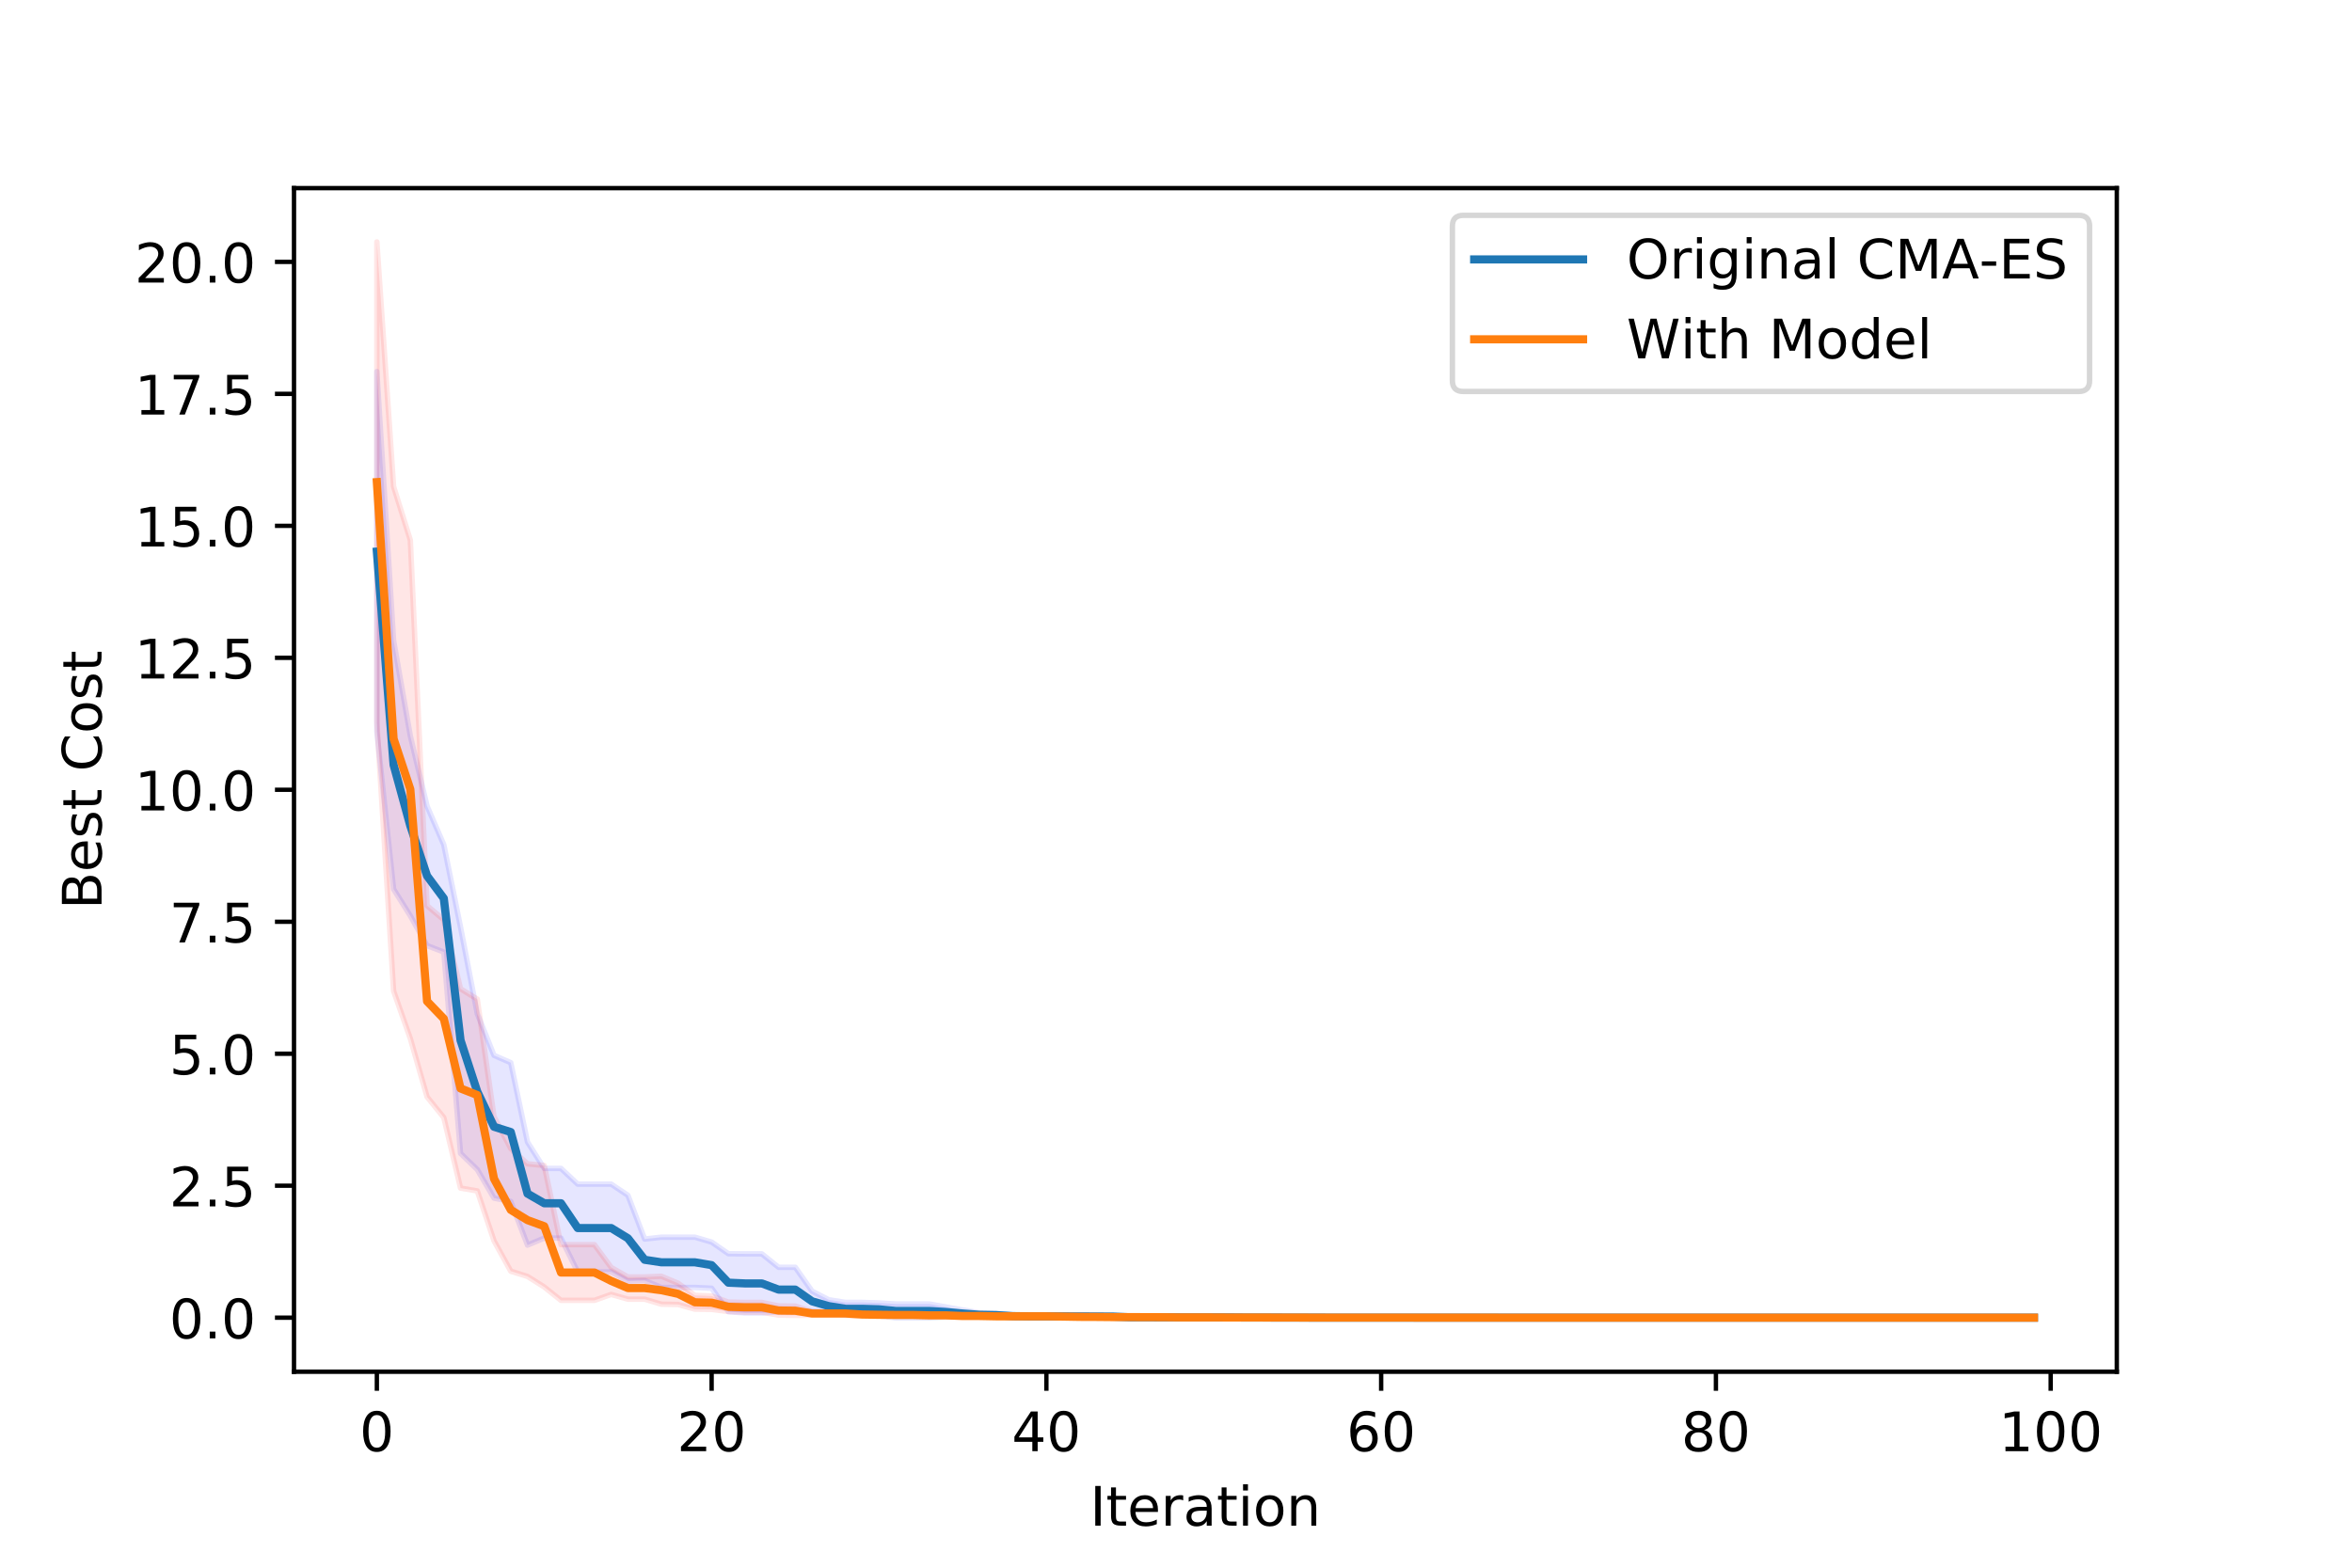 <?xml version="1.0" encoding="utf-8" standalone="no"?>
<!DOCTYPE svg PUBLIC "-//W3C//DTD SVG 1.1//EN"
  "http://www.w3.org/Graphics/SVG/1.1/DTD/svg11.dtd">
<!-- Created with matplotlib (https://matplotlib.org/) -->
<svg height="288pt" version="1.1" viewBox="0 0 432 288" width="432pt" xmlns="http://www.w3.org/2000/svg" xmlns:xlink="http://www.w3.org/1999/xlink">
 <defs>
  <style type="text/css">
*{stroke-linecap:butt;stroke-linejoin:round;}
  </style>
 </defs>
 <g id="figure_1">
  <g id="patch_1">
   <path d="M 0 288 
L 432 288 
L 432 0 
L 0 0 
z
" style="fill:#ffffff;"/>
  </g>
  <g id="axes_1">
   <g id="patch_2">
    <path d="M 54 252 
L 388.8 252 
L 388.8 34.56 
L 54 34.56 
z
" style="fill:#ffffff;"/>
   </g>
   <g id="PolyCollection_1">
    <defs>
     <path d="M 69.218 -219.744 
L 69.218 -153.594 
L 72.293 -124.655 
L 75.367 -119.749 
L 78.441 -114.288 
L 81.516 -113.092 
L 84.59 -76.115 
L 87.664 -73.138 
L 90.739 -67.89 
L 93.813 -67.289 
L 96.888 -59.258 
L 99.962 -60.551 
L 103.036 -60.551 
L 106.111 -54.332 
L 109.185 -54.332 
L 112.26 -54.332 
L 115.334 -52.633 
L 118.408 -52.755 
L 121.483 -51.483 
L 124.557 -51.483 
L 127.631 -51.483 
L 130.706 -51.345 
L 133.78 -47.036 
L 136.855 -46.796 
L 139.929 -46.796 
L 143.003 -46.989 
L 146.078 -46.989 
L 149.152 -47.073 
L 152.226 -46.882 
L 155.301 -46.384 
L 158.375 -46.384 
L 161.45 -46.289 
L 164.524 -45.884 
L 167.598 -45.884 
L 170.673 -45.884 
L 173.747 -46.053 
L 176.821 -46.062 
L 179.896 -46.086 
L 182.97 -46.121 
L 186.045 -46.007 
L 189.119 -45.952 
L 192.193 -45.942 
L 195.268 -45.942 
L 198.342 -45.934 
L 201.417 -45.913 
L 204.491 -45.928 
L 207.565 -45.973 
L 210.64 -45.971 
L 213.714 -45.964 
L 216.788 -45.958 
L 219.863 -45.957 
L 222.937 -45.952 
L 226.012 -45.946 
L 229.086 -45.94 
L 232.16 -45.938 
L 235.235 -45.935 
L 238.309 -45.931 
L 241.383 -45.933 
L 244.458 -45.931 
L 247.532 -45.931 
L 250.607 -45.931 
L 253.681 -45.931 
L 256.755 -45.931 
L 259.83 -45.931 
L 262.904 -45.931 
L 265.979 -45.93 
L 269.053 -45.93 
L 272.127 -45.929 
L 275.202 -45.929 
L 278.276 -45.93 
L 281.35 -45.929 
L 284.425 -45.929 
L 287.499 -45.929 
L 290.574 -45.929 
L 293.648 -45.929 
L 296.722 -45.93 
L 299.797 -45.93 
L 302.871 -45.93 
L 305.945 -45.93 
L 309.02 -45.93 
L 312.094 -45.929 
L 315.169 -45.929 
L 318.243 -45.929 
L 321.317 -45.929 
L 324.392 -45.929 
L 327.466 -45.929 
L 330.54 -45.929 
L 333.615 -45.929 
L 336.689 -45.929 
L 339.764 -45.929 
L 342.838 -45.929 
L 345.912 -45.929 
L 348.987 -45.929 
L 352.061 -45.929 
L 355.136 -45.929 
L 358.21 -45.929 
L 361.284 -45.929 
L 364.359 -45.929 
L 367.433 -45.929 
L 370.507 -45.929 
L 373.582 -45.929 
L 373.582 -45.929 
L 373.582 -45.929 
L 370.507 -45.929 
L 367.433 -45.929 
L 364.359 -45.929 
L 361.284 -45.929 
L 358.21 -45.929 
L 355.136 -45.929 
L 352.061 -45.929 
L 348.987 -45.929 
L 345.912 -45.929 
L 342.838 -45.929 
L 339.764 -45.929 
L 336.689 -45.929 
L 333.615 -45.929 
L 330.54 -45.93 
L 327.466 -45.93 
L 324.392 -45.93 
L 321.317 -45.93 
L 318.243 -45.93 
L 315.169 -45.93 
L 312.094 -45.93 
L 309.02 -45.93 
L 305.945 -45.93 
L 302.871 -45.93 
L 299.797 -45.93 
L 296.722 -45.93 
L 293.648 -45.931 
L 290.574 -45.931 
L 287.499 -45.931 
L 284.425 -45.931 
L 281.35 -45.931 
L 278.276 -45.931 
L 275.202 -45.933 
L 272.127 -45.933 
L 269.053 -45.934 
L 265.979 -45.936 
L 262.904 -45.937 
L 259.83 -45.937 
L 256.755 -45.937 
L 253.681 -45.937 
L 250.607 -45.937 
L 247.532 -45.937 
L 244.458 -45.937 
L 241.383 -45.939 
L 238.309 -45.946 
L 235.235 -45.96 
L 232.16 -45.962 
L 229.086 -45.963 
L 226.012 -46.001 
L 222.937 -46.001 
L 219.863 -46.003 
L 216.788 -46.004 
L 213.714 -46.012 
L 210.64 -46.028 
L 207.565 -46.038 
L 204.491 -46.338 
L 201.417 -46.383 
L 198.342 -46.388 
L 195.268 -46.393 
L 192.193 -46.393 
L 189.119 -46.395 
L 186.045 -46.428 
L 182.97 -46.697 
L 179.896 -46.845 
L 176.821 -47.335 
L 173.747 -47.898 
L 170.673 -48.447 
L 167.598 -48.447 
L 164.524 -48.447 
L 161.45 -48.639 
L 158.375 -48.733 
L 155.301 -48.733 
L 152.226 -49.222 
L 149.152 -50.799 
L 146.078 -55.184 
L 143.003 -55.184 
L 139.929 -57.651 
L 136.855 -57.651 
L 133.78 -57.68 
L 130.706 -59.816 
L 127.631 -60.718 
L 124.557 -60.718 
L 121.483 -60.718 
L 118.408 -60.374 
L 115.334 -68.399 
L 112.26 -70.461 
L 109.185 -70.461 
L 106.111 -70.461 
L 103.036 -73.347 
L 99.962 -73.347 
L 96.888 -78.183 
L 93.813 -92.776 
L 90.739 -94.116 
L 87.664 -101.766 
L 84.59 -117.665 
L 81.516 -132.816 
L 78.441 -139.906 
L 75.367 -152.802 
L 72.293 -170.331 
L 69.218 -219.744 
z
" id="m27aea5a2c2" style="stroke:#0000ff;stroke-opacity:0.1;"/>
    </defs>
    <g clip-path="url(#p5f949821cd)">
     <use style="fill:#0000ff;fill-opacity:0.1;stroke:#0000ff;stroke-opacity:0.1;" x="0" xlink:href="#m27aea5a2c2" y="288"/>
    </g>
   </g>
   <g id="PolyCollection_2">
    <defs>
     <path d="M 69.218 -243.556 
L 69.218 -155.304 
L 72.293 -105.936 
L 75.367 -97.203 
L 78.441 -86.493 
L 81.516 -82.688 
L 84.59 -69.735 
L 87.664 -69.217 
L 90.739 -60.045 
L 93.813 -54.47 
L 96.888 -53.509 
L 99.962 -51.567 
L 103.036 -49.112 
L 106.111 -49.112 
L 109.185 -49.112 
L 112.26 -50.201 
L 115.334 -49.327 
L 118.408 -49.327 
L 121.483 -48.403 
L 124.557 -48.353 
L 127.631 -47.496 
L 130.706 -47.457 
L 133.78 -47.062 
L 136.855 -46.943 
L 139.929 -46.943 
L 143.003 -46.404 
L 146.078 -46.348 
L 149.152 -46.361 
L 152.226 -46.361 
L 155.301 -46.361 
L 158.375 -46.257 
L 161.45 -46.254 
L 164.524 -46.242 
L 167.598 -46.242 
L 170.673 -46.136 
L 173.747 -46.136 
L 176.821 -46.043 
L 179.896 -46.043 
L 182.97 -46.027 
L 186.045 -46.027 
L 189.119 -46.027 
L 192.193 -46.027 
L 195.268 -46.064 
L 198.342 -46.054 
L 201.417 -46.036 
L 204.491 -46.013 
L 207.565 -46.013 
L 210.64 -46 
L 213.714 -45.989 
L 216.788 -45.95 
L 219.863 -45.948 
L 222.937 -45.947 
L 226.012 -45.952 
L 229.086 -45.952 
L 232.16 -45.948 
L 235.235 -45.94 
L 238.309 -45.942 
L 241.383 -45.936 
L 244.458 -45.936 
L 247.532 -45.932 
L 250.607 -45.932 
L 253.681 -45.932 
L 256.755 -45.932 
L 259.83 -45.931 
L 262.904 -45.93 
L 265.979 -45.93 
L 269.053 -45.93 
L 272.127 -45.929 
L 275.202 -45.928 
L 278.276 -45.928 
L 281.35 -45.928 
L 284.425 -45.929 
L 287.499 -45.929 
L 290.574 -45.929 
L 293.648 -45.929 
L 296.722 -45.929 
L 299.797 -45.929 
L 302.871 -45.929 
L 305.945 -45.93 
L 309.02 -45.93 
L 312.094 -45.93 
L 315.169 -45.93 
L 318.243 -45.93 
L 321.317 -45.93 
L 324.392 -45.929 
L 327.466 -45.929 
L 330.54 -45.93 
L 333.615 -45.93 
L 336.689 -45.93 
L 339.764 -45.93 
L 342.838 -45.929 
L 345.912 -45.929 
L 348.987 -45.929 
L 352.061 -45.929 
L 355.136 -45.929 
L 358.21 -45.929 
L 361.284 -45.929 
L 364.359 -45.929 
L 367.433 -45.929 
L 370.507 -45.929 
L 373.582 -45.929 
L 373.582 -45.929 
L 373.582 -45.929 
L 370.507 -45.93 
L 367.433 -45.93 
L 364.359 -45.93 
L 361.284 -45.93 
L 358.21 -45.93 
L 355.136 -45.93 
L 352.061 -45.93 
L 348.987 -45.93 
L 345.912 -45.93 
L 342.838 -45.93 
L 339.764 -45.93 
L 336.689 -45.931 
L 333.615 -45.931 
L 330.54 -45.931 
L 327.466 -45.931 
L 324.392 -45.931 
L 321.317 -45.931 
L 318.243 -45.931 
L 315.169 -45.931 
L 312.094 -45.931 
L 309.02 -45.932 
L 305.945 -45.932 
L 302.871 -45.934 
L 299.797 -45.937 
L 296.722 -45.937 
L 293.648 -45.937 
L 290.574 -45.937 
L 287.499 -45.937 
L 284.425 -45.937 
L 281.35 -45.942 
L 278.276 -45.942 
L 275.202 -45.942 
L 272.127 -45.943 
L 269.053 -45.943 
L 265.979 -45.943 
L 262.904 -45.943 
L 259.83 -45.943 
L 256.755 -45.948 
L 253.681 -45.952 
L 250.607 -45.952 
L 247.532 -45.952 
L 244.458 -45.955 
L 241.383 -45.955 
L 238.309 -45.957 
L 235.235 -45.97 
L 232.16 -45.972 
L 229.086 -45.976 
L 226.012 -45.976 
L 222.937 -46.016 
L 219.863 -46.017 
L 216.788 -46.017 
L 213.714 -46.039 
L 210.64 -46.045 
L 207.565 -46.054 
L 204.491 -46.058 
L 201.417 -46.091 
L 198.342 -46.099 
L 195.268 -46.193 
L 192.193 -46.329 
L 189.119 -46.329 
L 186.045 -46.329 
L 182.97 -46.329 
L 179.896 -46.433 
L 176.821 -46.433 
L 173.747 -46.576 
L 170.673 -46.576 
L 167.598 -46.611 
L 164.524 -46.611 
L 161.45 -46.663 
L 158.375 -46.763 
L 155.301 -47.038 
L 152.226 -47.038 
L 149.152 -47.038 
L 146.078 -48.061 
L 143.003 -48.086 
L 139.929 -48.734 
L 136.855 -48.734 
L 133.78 -48.792 
L 130.706 -49.912 
L 127.631 -50.021 
L 124.557 -52.253 
L 121.483 -53.54 
L 118.408 -53.408 
L 115.334 -53.408 
L 112.26 -55.158 
L 109.185 -59.34 
L 106.111 -59.34 
L 103.036 -59.34 
L 99.962 -73.888 
L 96.888 -74.192 
L 93.813 -76.999 
L 90.739 -82.858 
L 87.664 -104.446 
L 84.59 -106.346 
L 81.516 -119.019 
L 78.441 -121.619 
L 75.367 -188.779 
L 72.293 -198.614 
L 69.218 -243.556 
z
" id="me5645c48d3" style="stroke:#ff0000;stroke-opacity:0.1;"/>
    </defs>
    <g clip-path="url(#p5f949821cd)">
     <use style="fill:#ff0000;fill-opacity:0.1;stroke:#ff0000;stroke-opacity:0.1;" x="0" xlink:href="#me5645c48d3" y="288"/>
    </g>
   </g>
   <g id="matplotlib.axis_1">
    <g id="xtick_1">
     <g id="line2d_1">
      <defs>
       <path d="M 0 0 
L 0 3.5 
" id="m552e3aae5c" style="stroke:#000000;stroke-width:0.8;"/>
      </defs>
      <g>
       <use style="stroke:#000000;stroke-width:0.8;" x="69.218" xlink:href="#m552e3aae5c" y="252"/>
      </g>
     </g>
     <g id="text_1">
      <!-- 0 -->
      <defs>
       <path d="M 31.781 66.406 
Q 24.172 66.406 20.328 58.906 
Q 16.5 51.422 16.5 36.375 
Q 16.5 21.391 20.328 13.891 
Q 24.172 6.391 31.781 6.391 
Q 39.453 6.391 43.281 13.891 
Q 47.125 21.391 47.125 36.375 
Q 47.125 51.422 43.281 58.906 
Q 39.453 66.406 31.781 66.406 
z
M 31.781 74.219 
Q 44.047 74.219 50.516 64.516 
Q 56.984 54.828 56.984 36.375 
Q 56.984 17.969 50.516 8.266 
Q 44.047 -1.422 31.781 -1.422 
Q 19.531 -1.422 13.062 8.266 
Q 6.594 17.969 6.594 36.375 
Q 6.594 54.828 13.062 64.516 
Q 19.531 74.219 31.781 74.219 
z
" id="DejaVuSans-48"/>
      </defs>
      <g transform="translate(66.037 266.598)scale(0.1 -0.1)">
       <use xlink:href="#DejaVuSans-48"/>
      </g>
     </g>
    </g>
    <g id="xtick_2">
     <g id="line2d_2">
      <g>
       <use style="stroke:#000000;stroke-width:0.8;" x="130.706" xlink:href="#m552e3aae5c" y="252"/>
      </g>
     </g>
     <g id="text_2">
      <!-- 20 -->
      <defs>
       <path d="M 19.188 8.297 
L 53.609 8.297 
L 53.609 0 
L 7.328 0 
L 7.328 8.297 
Q 12.938 14.109 22.625 23.891 
Q 32.328 33.688 34.812 36.531 
Q 39.547 41.844 41.422 45.531 
Q 43.312 49.219 43.312 52.781 
Q 43.312 58.594 39.234 62.25 
Q 35.156 65.922 28.609 65.922 
Q 23.969 65.922 18.812 64.312 
Q 13.672 62.703 7.812 59.422 
L 7.812 69.391 
Q 13.766 71.781 18.938 73 
Q 24.125 74.219 28.422 74.219 
Q 39.75 74.219 46.484 68.547 
Q 53.219 62.891 53.219 53.422 
Q 53.219 48.922 51.531 44.891 
Q 49.859 40.875 45.406 35.406 
Q 44.188 33.984 37.641 27.219 
Q 31.109 20.453 19.188 8.297 
z
" id="DejaVuSans-50"/>
      </defs>
      <g transform="translate(124.343 266.598)scale(0.1 -0.1)">
       <use xlink:href="#DejaVuSans-50"/>
       <use x="63.623" xlink:href="#DejaVuSans-48"/>
      </g>
     </g>
    </g>
    <g id="xtick_3">
     <g id="line2d_3">
      <g>
       <use style="stroke:#000000;stroke-width:0.8;" x="192.193" xlink:href="#m552e3aae5c" y="252"/>
      </g>
     </g>
     <g id="text_3">
      <!-- 40 -->
      <defs>
       <path d="M 37.797 64.312 
L 12.891 25.391 
L 37.797 25.391 
z
M 35.203 72.906 
L 47.609 72.906 
L 47.609 25.391 
L 58.016 25.391 
L 58.016 17.188 
L 47.609 17.188 
L 47.609 0 
L 37.797 0 
L 37.797 17.188 
L 4.891 17.188 
L 4.891 26.703 
z
" id="DejaVuSans-52"/>
      </defs>
      <g transform="translate(185.831 266.598)scale(0.1 -0.1)">
       <use xlink:href="#DejaVuSans-52"/>
       <use x="63.623" xlink:href="#DejaVuSans-48"/>
      </g>
     </g>
    </g>
    <g id="xtick_4">
     <g id="line2d_4">
      <g>
       <use style="stroke:#000000;stroke-width:0.8;" x="253.681" xlink:href="#m552e3aae5c" y="252"/>
      </g>
     </g>
     <g id="text_4">
      <!-- 60 -->
      <defs>
       <path d="M 33.016 40.375 
Q 26.375 40.375 22.484 35.828 
Q 18.609 31.297 18.609 23.391 
Q 18.609 15.531 22.484 10.953 
Q 26.375 6.391 33.016 6.391 
Q 39.656 6.391 43.531 10.953 
Q 47.406 15.531 47.406 23.391 
Q 47.406 31.297 43.531 35.828 
Q 39.656 40.375 33.016 40.375 
z
M 52.594 71.297 
L 52.594 62.312 
Q 48.875 64.062 45.094 64.984 
Q 41.312 65.922 37.594 65.922 
Q 27.828 65.922 22.672 59.328 
Q 17.531 52.734 16.797 39.406 
Q 19.672 43.656 24.016 45.922 
Q 28.375 48.188 33.594 48.188 
Q 44.578 48.188 50.953 41.516 
Q 57.328 34.859 57.328 23.391 
Q 57.328 12.156 50.688 5.359 
Q 44.047 -1.422 33.016 -1.422 
Q 20.359 -1.422 13.672 8.266 
Q 6.984 17.969 6.984 36.375 
Q 6.984 53.656 15.188 63.938 
Q 23.391 74.219 37.203 74.219 
Q 40.922 74.219 44.703 73.484 
Q 48.484 72.75 52.594 71.297 
z
" id="DejaVuSans-54"/>
      </defs>
      <g transform="translate(247.318 266.598)scale(0.1 -0.1)">
       <use xlink:href="#DejaVuSans-54"/>
       <use x="63.623" xlink:href="#DejaVuSans-48"/>
      </g>
     </g>
    </g>
    <g id="xtick_5">
     <g id="line2d_5">
      <g>
       <use style="stroke:#000000;stroke-width:0.8;" x="315.169" xlink:href="#m552e3aae5c" y="252"/>
      </g>
     </g>
     <g id="text_5">
      <!-- 80 -->
      <defs>
       <path d="M 31.781 34.625 
Q 24.75 34.625 20.719 30.859 
Q 16.703 27.094 16.703 20.516 
Q 16.703 13.922 20.719 10.156 
Q 24.75 6.391 31.781 6.391 
Q 38.812 6.391 42.859 10.172 
Q 46.922 13.969 46.922 20.516 
Q 46.922 27.094 42.891 30.859 
Q 38.875 34.625 31.781 34.625 
z
M 21.922 38.812 
Q 15.578 40.375 12.031 44.719 
Q 8.5 49.078 8.5 55.328 
Q 8.5 64.062 14.719 69.141 
Q 20.953 74.219 31.781 74.219 
Q 42.672 74.219 48.875 69.141 
Q 55.078 64.062 55.078 55.328 
Q 55.078 49.078 51.531 44.719 
Q 48 40.375 41.703 38.812 
Q 48.828 37.156 52.797 32.312 
Q 56.781 27.484 56.781 20.516 
Q 56.781 9.906 50.312 4.234 
Q 43.844 -1.422 31.781 -1.422 
Q 19.734 -1.422 13.25 4.234 
Q 6.781 9.906 6.781 20.516 
Q 6.781 27.484 10.781 32.312 
Q 14.797 37.156 21.922 38.812 
z
M 18.312 54.391 
Q 18.312 48.734 21.844 45.562 
Q 25.391 42.391 31.781 42.391 
Q 38.141 42.391 41.719 45.562 
Q 45.312 48.734 45.312 54.391 
Q 45.312 60.062 41.719 63.234 
Q 38.141 66.406 31.781 66.406 
Q 25.391 66.406 21.844 63.234 
Q 18.312 60.062 18.312 54.391 
z
" id="DejaVuSans-56"/>
      </defs>
      <g transform="translate(308.806 266.598)scale(0.1 -0.1)">
       <use xlink:href="#DejaVuSans-56"/>
       <use x="63.623" xlink:href="#DejaVuSans-48"/>
      </g>
     </g>
    </g>
    <g id="xtick_6">
     <g id="line2d_6">
      <g>
       <use style="stroke:#000000;stroke-width:0.8;" x="376.656" xlink:href="#m552e3aae5c" y="252"/>
      </g>
     </g>
     <g id="text_6">
      <!-- 100 -->
      <defs>
       <path d="M 12.406 8.297 
L 28.516 8.297 
L 28.516 63.922 
L 10.984 60.406 
L 10.984 69.391 
L 28.422 72.906 
L 38.281 72.906 
L 38.281 8.297 
L 54.391 8.297 
L 54.391 0 
L 12.406 0 
z
" id="DejaVuSans-49"/>
      </defs>
      <g transform="translate(367.112 266.598)scale(0.1 -0.1)">
       <use xlink:href="#DejaVuSans-49"/>
       <use x="63.623" xlink:href="#DejaVuSans-48"/>
       <use x="127.246" xlink:href="#DejaVuSans-48"/>
      </g>
     </g>
    </g>
    <g id="text_7">
     <!-- Iteration -->
     <defs>
      <path d="M 9.812 72.906 
L 19.672 72.906 
L 19.672 0 
L 9.812 0 
z
" id="DejaVuSans-73"/>
      <path d="M 18.312 70.219 
L 18.312 54.688 
L 36.812 54.688 
L 36.812 47.703 
L 18.312 47.703 
L 18.312 18.016 
Q 18.312 11.328 20.141 9.422 
Q 21.969 7.516 27.594 7.516 
L 36.812 7.516 
L 36.812 0 
L 27.594 0 
Q 17.188 0 13.234 3.875 
Q 9.281 7.766 9.281 18.016 
L 9.281 47.703 
L 2.688 47.703 
L 2.688 54.688 
L 9.281 54.688 
L 9.281 70.219 
z
" id="DejaVuSans-116"/>
      <path d="M 56.203 29.594 
L 56.203 25.203 
L 14.891 25.203 
Q 15.484 15.922 20.484 11.062 
Q 25.484 6.203 34.422 6.203 
Q 39.594 6.203 44.453 7.469 
Q 49.312 8.734 54.109 11.281 
L 54.109 2.781 
Q 49.266 0.734 44.188 -0.344 
Q 39.109 -1.422 33.891 -1.422 
Q 20.797 -1.422 13.156 6.188 
Q 5.516 13.812 5.516 26.812 
Q 5.516 40.234 12.766 48.109 
Q 20.016 56 32.328 56 
Q 43.359 56 49.781 48.891 
Q 56.203 41.797 56.203 29.594 
z
M 47.219 32.234 
Q 47.125 39.594 43.094 43.984 
Q 39.062 48.391 32.422 48.391 
Q 24.906 48.391 20.391 44.141 
Q 15.875 39.891 15.188 32.172 
z
" id="DejaVuSans-101"/>
      <path d="M 41.109 46.297 
Q 39.594 47.172 37.812 47.578 
Q 36.031 48 33.891 48 
Q 26.266 48 22.188 43.047 
Q 18.109 38.094 18.109 28.812 
L 18.109 0 
L 9.078 0 
L 9.078 54.688 
L 18.109 54.688 
L 18.109 46.188 
Q 20.953 51.172 25.484 53.578 
Q 30.031 56 36.531 56 
Q 37.453 56 38.578 55.875 
Q 39.703 55.766 41.062 55.516 
z
" id="DejaVuSans-114"/>
      <path d="M 34.281 27.484 
Q 23.391 27.484 19.188 25 
Q 14.984 22.516 14.984 16.5 
Q 14.984 11.719 18.141 8.906 
Q 21.297 6.109 26.703 6.109 
Q 34.188 6.109 38.703 11.406 
Q 43.219 16.703 43.219 25.484 
L 43.219 27.484 
z
M 52.203 31.203 
L 52.203 0 
L 43.219 0 
L 43.219 8.297 
Q 40.141 3.328 35.547 0.953 
Q 30.953 -1.422 24.312 -1.422 
Q 15.922 -1.422 10.953 3.297 
Q 6 8.016 6 15.922 
Q 6 25.141 12.172 29.828 
Q 18.359 34.516 30.609 34.516 
L 43.219 34.516 
L 43.219 35.406 
Q 43.219 41.609 39.141 45 
Q 35.062 48.391 27.688 48.391 
Q 23 48.391 18.547 47.266 
Q 14.109 46.141 10.016 43.891 
L 10.016 52.203 
Q 14.938 54.109 19.578 55.047 
Q 24.219 56 28.609 56 
Q 40.484 56 46.344 49.844 
Q 52.203 43.703 52.203 31.203 
z
" id="DejaVuSans-97"/>
      <path d="M 9.422 54.688 
L 18.406 54.688 
L 18.406 0 
L 9.422 0 
z
M 9.422 75.984 
L 18.406 75.984 
L 18.406 64.594 
L 9.422 64.594 
z
" id="DejaVuSans-105"/>
      <path d="M 30.609 48.391 
Q 23.391 48.391 19.188 42.75 
Q 14.984 37.109 14.984 27.297 
Q 14.984 17.484 19.156 11.844 
Q 23.344 6.203 30.609 6.203 
Q 37.797 6.203 41.984 11.859 
Q 46.188 17.531 46.188 27.297 
Q 46.188 37.016 41.984 42.703 
Q 37.797 48.391 30.609 48.391 
z
M 30.609 56 
Q 42.328 56 49.016 48.375 
Q 55.719 40.766 55.719 27.297 
Q 55.719 13.875 49.016 6.219 
Q 42.328 -1.422 30.609 -1.422 
Q 18.844 -1.422 12.172 6.219 
Q 5.516 13.875 5.516 27.297 
Q 5.516 40.766 12.172 48.375 
Q 18.844 56 30.609 56 
z
" id="DejaVuSans-111"/>
      <path d="M 54.891 33.016 
L 54.891 0 
L 45.906 0 
L 45.906 32.719 
Q 45.906 40.484 42.875 44.328 
Q 39.844 48.188 33.797 48.188 
Q 26.516 48.188 22.312 43.547 
Q 18.109 38.922 18.109 30.906 
L 18.109 0 
L 9.078 0 
L 9.078 54.688 
L 18.109 54.688 
L 18.109 46.188 
Q 21.344 51.125 25.703 53.562 
Q 30.078 56 35.797 56 
Q 45.219 56 50.047 50.172 
Q 54.891 44.344 54.891 33.016 
z
" id="DejaVuSans-110"/>
     </defs>
     <g transform="translate(200.191 280.277)scale(0.1 -0.1)">
      <use xlink:href="#DejaVuSans-73"/>
      <use x="29.492" xlink:href="#DejaVuSans-116"/>
      <use x="68.701" xlink:href="#DejaVuSans-101"/>
      <use x="130.225" xlink:href="#DejaVuSans-114"/>
      <use x="171.338" xlink:href="#DejaVuSans-97"/>
      <use x="232.617" xlink:href="#DejaVuSans-116"/>
      <use x="271.826" xlink:href="#DejaVuSans-105"/>
      <use x="299.609" xlink:href="#DejaVuSans-111"/>
      <use x="360.791" xlink:href="#DejaVuSans-110"/>
     </g>
    </g>
   </g>
   <g id="matplotlib.axis_2">
    <g id="ytick_1">
     <g id="line2d_7">
      <defs>
       <path d="M 0 0 
L -3.5 0 
" id="mb83ec930b8" style="stroke:#000000;stroke-width:0.8;"/>
      </defs>
      <g>
       <use style="stroke:#000000;stroke-width:0.8;" x="54" xlink:href="#mb83ec930b8" y="242.071"/>
      </g>
     </g>
     <g id="text_8">
      <!-- 0.0 -->
      <defs>
       <path d="M 10.688 12.406 
L 21 12.406 
L 21 0 
L 10.688 0 
z
" id="DejaVuSans-46"/>
      </defs>
      <g transform="translate(31.097 245.87)scale(0.1 -0.1)">
       <use xlink:href="#DejaVuSans-48"/>
       <use x="63.623" xlink:href="#DejaVuSans-46"/>
       <use x="95.41" xlink:href="#DejaVuSans-48"/>
      </g>
     </g>
    </g>
    <g id="ytick_2">
     <g id="line2d_8">
      <g>
       <use style="stroke:#000000;stroke-width:0.8;" x="54" xlink:href="#mb83ec930b8" y="217.826"/>
      </g>
     </g>
     <g id="text_9">
      <!-- 2.5 -->
      <defs>
       <path d="M 10.797 72.906 
L 49.516 72.906 
L 49.516 64.594 
L 19.828 64.594 
L 19.828 46.734 
Q 21.969 47.469 24.109 47.828 
Q 26.266 48.188 28.422 48.188 
Q 40.625 48.188 47.75 41.5 
Q 54.891 34.812 54.891 23.391 
Q 54.891 11.625 47.562 5.094 
Q 40.234 -1.422 26.906 -1.422 
Q 22.312 -1.422 17.547 -0.641 
Q 12.797 0.141 7.719 1.703 
L 7.719 11.625 
Q 12.109 9.234 16.797 8.062 
Q 21.484 6.891 26.703 6.891 
Q 35.156 6.891 40.078 11.328 
Q 45.016 15.766 45.016 23.391 
Q 45.016 31 40.078 35.438 
Q 35.156 39.891 26.703 39.891 
Q 22.75 39.891 18.812 39.016 
Q 14.891 38.141 10.797 36.281 
z
" id="DejaVuSans-53"/>
      </defs>
      <g transform="translate(31.097 221.625)scale(0.1 -0.1)">
       <use xlink:href="#DejaVuSans-50"/>
       <use x="63.623" xlink:href="#DejaVuSans-46"/>
       <use x="95.41" xlink:href="#DejaVuSans-53"/>
      </g>
     </g>
    </g>
    <g id="ytick_3">
     <g id="line2d_9">
      <g>
       <use style="stroke:#000000;stroke-width:0.8;" x="54" xlink:href="#mb83ec930b8" y="193.581"/>
      </g>
     </g>
     <g id="text_10">
      <!-- 5.0 -->
      <g transform="translate(31.097 197.38)scale(0.1 -0.1)">
       <use xlink:href="#DejaVuSans-53"/>
       <use x="63.623" xlink:href="#DejaVuSans-46"/>
       <use x="95.41" xlink:href="#DejaVuSans-48"/>
      </g>
     </g>
    </g>
    <g id="ytick_4">
     <g id="line2d_10">
      <g>
       <use style="stroke:#000000;stroke-width:0.8;" x="54" xlink:href="#mb83ec930b8" y="169.336"/>
      </g>
     </g>
     <g id="text_11">
      <!-- 7.5 -->
      <defs>
       <path d="M 8.203 72.906 
L 55.078 72.906 
L 55.078 68.703 
L 28.609 0 
L 18.312 0 
L 43.219 64.594 
L 8.203 64.594 
z
" id="DejaVuSans-55"/>
      </defs>
      <g transform="translate(31.097 173.135)scale(0.1 -0.1)">
       <use xlink:href="#DejaVuSans-55"/>
       <use x="63.623" xlink:href="#DejaVuSans-46"/>
       <use x="95.41" xlink:href="#DejaVuSans-53"/>
      </g>
     </g>
    </g>
    <g id="ytick_5">
     <g id="line2d_11">
      <g>
       <use style="stroke:#000000;stroke-width:0.8;" x="54" xlink:href="#mb83ec930b8" y="145.091"/>
      </g>
     </g>
     <g id="text_12">
      <!-- 10.0 -->
      <g transform="translate(24.734 148.89)scale(0.1 -0.1)">
       <use xlink:href="#DejaVuSans-49"/>
       <use x="63.623" xlink:href="#DejaVuSans-48"/>
       <use x="127.246" xlink:href="#DejaVuSans-46"/>
       <use x="159.033" xlink:href="#DejaVuSans-48"/>
      </g>
     </g>
    </g>
    <g id="ytick_6">
     <g id="line2d_12">
      <g>
       <use style="stroke:#000000;stroke-width:0.8;" x="54" xlink:href="#mb83ec930b8" y="120.846"/>
      </g>
     </g>
     <g id="text_13">
      <!-- 12.5 -->
      <g transform="translate(24.734 124.645)scale(0.1 -0.1)">
       <use xlink:href="#DejaVuSans-49"/>
       <use x="63.623" xlink:href="#DejaVuSans-50"/>
       <use x="127.246" xlink:href="#DejaVuSans-46"/>
       <use x="159.033" xlink:href="#DejaVuSans-53"/>
      </g>
     </g>
    </g>
    <g id="ytick_7">
     <g id="line2d_13">
      <g>
       <use style="stroke:#000000;stroke-width:0.8;" x="54" xlink:href="#mb83ec930b8" y="96.601"/>
      </g>
     </g>
     <g id="text_14">
      <!-- 15.0 -->
      <g transform="translate(24.734 100.4)scale(0.1 -0.1)">
       <use xlink:href="#DejaVuSans-49"/>
       <use x="63.623" xlink:href="#DejaVuSans-53"/>
       <use x="127.246" xlink:href="#DejaVuSans-46"/>
       <use x="159.033" xlink:href="#DejaVuSans-48"/>
      </g>
     </g>
    </g>
    <g id="ytick_8">
     <g id="line2d_14">
      <g>
       <use style="stroke:#000000;stroke-width:0.8;" x="54" xlink:href="#mb83ec930b8" y="72.356"/>
      </g>
     </g>
     <g id="text_15">
      <!-- 17.5 -->
      <g transform="translate(24.734 76.156)scale(0.1 -0.1)">
       <use xlink:href="#DejaVuSans-49"/>
       <use x="63.623" xlink:href="#DejaVuSans-55"/>
       <use x="127.246" xlink:href="#DejaVuSans-46"/>
       <use x="159.033" xlink:href="#DejaVuSans-53"/>
      </g>
     </g>
    </g>
    <g id="ytick_9">
     <g id="line2d_15">
      <g>
       <use style="stroke:#000000;stroke-width:0.8;" x="54" xlink:href="#mb83ec930b8" y="48.111"/>
      </g>
     </g>
     <g id="text_16">
      <!-- 20.0 -->
      <g transform="translate(24.734 51.911)scale(0.1 -0.1)">
       <use xlink:href="#DejaVuSans-50"/>
       <use x="63.623" xlink:href="#DejaVuSans-48"/>
       <use x="127.246" xlink:href="#DejaVuSans-46"/>
       <use x="159.033" xlink:href="#DejaVuSans-48"/>
      </g>
     </g>
    </g>
    <g id="text_17">
     <!-- Best Cost -->
     <defs>
      <path d="M 19.672 34.812 
L 19.672 8.109 
L 35.5 8.109 
Q 43.453 8.109 47.281 11.406 
Q 51.125 14.703 51.125 21.484 
Q 51.125 28.328 47.281 31.562 
Q 43.453 34.812 35.5 34.812 
z
M 19.672 64.797 
L 19.672 42.828 
L 34.281 42.828 
Q 41.5 42.828 45.031 45.531 
Q 48.578 48.25 48.578 53.812 
Q 48.578 59.328 45.031 62.062 
Q 41.5 64.797 34.281 64.797 
z
M 9.812 72.906 
L 35.016 72.906 
Q 46.297 72.906 52.391 68.219 
Q 58.5 63.531 58.5 54.891 
Q 58.5 48.188 55.375 44.234 
Q 52.25 40.281 46.188 39.312 
Q 53.469 37.75 57.5 32.781 
Q 61.531 27.828 61.531 20.406 
Q 61.531 10.641 54.891 5.312 
Q 48.25 0 35.984 0 
L 9.812 0 
z
" id="DejaVuSans-66"/>
      <path d="M 44.281 53.078 
L 44.281 44.578 
Q 40.484 46.531 36.375 47.5 
Q 32.281 48.484 27.875 48.484 
Q 21.188 48.484 17.844 46.438 
Q 14.5 44.391 14.5 40.281 
Q 14.5 37.156 16.891 35.375 
Q 19.281 33.594 26.516 31.984 
L 29.594 31.297 
Q 39.156 29.25 43.188 25.516 
Q 47.219 21.781 47.219 15.094 
Q 47.219 7.469 41.188 3.016 
Q 35.156 -1.422 24.609 -1.422 
Q 20.219 -1.422 15.453 -0.562 
Q 10.688 0.297 5.422 2 
L 5.422 11.281 
Q 10.406 8.688 15.234 7.391 
Q 20.062 6.109 24.812 6.109 
Q 31.156 6.109 34.562 8.281 
Q 37.984 10.453 37.984 14.406 
Q 37.984 18.062 35.516 20.016 
Q 33.062 21.969 24.703 23.781 
L 21.578 24.516 
Q 13.234 26.266 9.516 29.906 
Q 5.812 33.547 5.812 39.891 
Q 5.812 47.609 11.281 51.797 
Q 16.75 56 26.812 56 
Q 31.781 56 36.172 55.266 
Q 40.578 54.547 44.281 53.078 
z
" id="DejaVuSans-115"/>
      <path id="DejaVuSans-32"/>
      <path d="M 64.406 67.281 
L 64.406 56.891 
Q 59.422 61.531 53.781 63.812 
Q 48.141 66.109 41.797 66.109 
Q 29.297 66.109 22.656 58.469 
Q 16.016 50.828 16.016 36.375 
Q 16.016 21.969 22.656 14.328 
Q 29.297 6.688 41.797 6.688 
Q 48.141 6.688 53.781 8.984 
Q 59.422 11.281 64.406 15.922 
L 64.406 5.609 
Q 59.234 2.094 53.438 0.328 
Q 47.656 -1.422 41.219 -1.422 
Q 24.656 -1.422 15.125 8.703 
Q 5.609 18.844 5.609 36.375 
Q 5.609 53.953 15.125 64.078 
Q 24.656 74.219 41.219 74.219 
Q 47.75 74.219 53.531 72.484 
Q 59.328 70.75 64.406 67.281 
z
" id="DejaVuSans-67"/>
     </defs>
     <g transform="translate(18.655 167.057)rotate(-90)scale(0.1 -0.1)">
      <use xlink:href="#DejaVuSans-66"/>
      <use x="68.604" xlink:href="#DejaVuSans-101"/>
      <use x="130.127" xlink:href="#DejaVuSans-115"/>
      <use x="182.227" xlink:href="#DejaVuSans-116"/>
      <use x="221.436" xlink:href="#DejaVuSans-32"/>
      <use x="253.223" xlink:href="#DejaVuSans-67"/>
      <use x="323.047" xlink:href="#DejaVuSans-111"/>
      <use x="384.229" xlink:href="#DejaVuSans-115"/>
      <use x="436.328" xlink:href="#DejaVuSans-116"/>
     </g>
    </g>
   </g>
   <g id="line2d_16">
    <path clip-path="url(#p5f949821cd)" d="M 69.218 101.331 
L 72.293 140.507 
L 75.367 151.724 
L 78.441 160.903 
L 81.516 165.046 
L 84.59 191.11 
L 87.664 200.548 
L 90.739 206.997 
L 93.813 207.967 
L 96.888 219.28 
L 99.962 221.051 
L 103.036 221.051 
L 106.111 225.603 
L 109.185 225.603 
L 112.26 225.603 
L 115.334 227.484 
L 118.408 231.436 
L 121.483 231.899 
L 124.557 231.899 
L 127.631 231.899 
L 130.706 232.419 
L 133.78 235.642 
L 136.855 235.777 
L 139.929 235.777 
L 143.003 236.914 
L 146.078 236.914 
L 149.152 239.064 
L 152.226 239.948 
L 155.301 240.442 
L 158.375 240.442 
L 161.45 240.536 
L 164.524 240.835 
L 167.598 240.835 
L 170.673 240.835 
L 173.747 241.025 
L 176.821 241.301 
L 179.896 241.534 
L 182.97 241.591 
L 186.045 241.782 
L 189.119 241.826 
L 192.193 241.832 
L 195.268 241.832 
L 198.342 241.839 
L 201.417 241.852 
L 204.491 241.867 
L 207.565 241.995 
L 210.64 242 
L 213.714 242.012 
L 216.788 242.019 
L 219.863 242.02 
L 222.937 242.023 
L 226.012 242.026 
L 229.086 242.048 
L 232.16 242.05 
L 235.235 242.053 
L 238.309 242.061 
L 241.383 242.064 
L 244.458 242.066 
L 247.532 242.066 
L 250.607 242.066 
L 253.681 242.066 
L 256.755 242.066 
L 259.83 242.066 
L 262.904 242.066 
L 265.979 242.067 
L 269.053 242.068 
L 272.127 242.069 
L 275.202 242.069 
L 278.276 242.07 
L 281.35 242.07 
L 284.425 242.07 
L 287.499 242.07 
L 290.574 242.07 
L 293.648 242.07 
L 296.722 242.07 
L 299.797 242.07 
L 302.871 242.07 
L 305.945 242.07 
L 309.02 242.07 
L 312.094 242.07 
L 315.169 242.07 
L 318.243 242.07 
L 321.317 242.07 
L 324.392 242.071 
L 327.466 242.071 
L 330.54 242.071 
L 333.615 242.071 
L 336.689 242.071 
L 339.764 242.071 
L 342.838 242.071 
L 345.912 242.071 
L 348.987 242.071 
L 352.061 242.071 
L 355.136 242.071 
L 358.21 242.071 
L 361.284 242.071 
L 364.359 242.071 
L 367.433 242.071 
L 370.507 242.071 
L 373.582 242.071 
" style="fill:none;stroke:#1f77b4;stroke-linecap:square;stroke-width:1.5;"/>
   </g>
   <g id="line2d_17">
    <path clip-path="url(#p5f949821cd)" d="M 69.218 88.57 
L 72.293 135.725 
L 75.367 145.009 
L 78.441 183.944 
L 81.516 187.146 
L 84.59 199.96 
L 87.664 201.169 
L 90.739 216.549 
L 93.813 222.265 
L 96.888 224.15 
L 99.962 225.272 
L 103.036 233.774 
L 106.111 233.774 
L 109.185 233.774 
L 112.26 235.321 
L 115.334 236.633 
L 118.408 236.633 
L 121.483 237.029 
L 124.557 237.697 
L 127.631 239.242 
L 130.706 239.315 
L 133.78 240.073 
L 136.855 240.161 
L 139.929 240.161 
L 143.003 240.755 
L 146.078 240.795 
L 149.152 241.3 
L 152.226 241.3 
L 155.301 241.3 
L 158.375 241.49 
L 161.45 241.541 
L 164.524 241.574 
L 167.598 241.574 
L 170.673 241.644 
L 173.747 241.644 
L 176.821 241.762 
L 179.896 241.762 
L 182.97 241.822 
L 186.045 241.822 
L 189.119 241.822 
L 192.193 241.822 
L 195.268 241.871 
L 198.342 241.924 
L 201.417 241.936 
L 204.491 241.964 
L 207.565 241.967 
L 210.64 241.977 
L 213.714 241.986 
L 216.788 242.017 
L 219.863 242.017 
L 222.937 242.019 
L 226.012 242.036 
L 229.086 242.036 
L 232.16 242.04 
L 235.235 242.045 
L 238.309 242.051 
L 241.383 242.055 
L 244.458 242.055 
L 247.532 242.058 
L 250.607 242.058 
L 253.681 242.058 
L 256.755 242.06 
L 259.83 242.063 
L 262.904 242.063 
L 265.979 242.063 
L 269.053 242.063 
L 272.127 242.064 
L 275.202 242.065 
L 278.276 242.065 
L 281.35 242.065 
L 284.425 242.067 
L 287.499 242.067 
L 290.574 242.067 
L 293.648 242.067 
L 296.722 242.067 
L 299.797 242.067 
L 302.871 242.068 
L 305.945 242.069 
L 309.02 242.069 
L 312.094 242.07 
L 315.169 242.07 
L 318.243 242.07 
L 321.317 242.07 
L 324.392 242.07 
L 327.466 242.07 
L 330.54 242.07 
L 333.615 242.07 
L 336.689 242.07 
L 339.764 242.07 
L 342.838 242.07 
L 345.912 242.07 
L 348.987 242.07 
L 352.061 242.07 
L 355.136 242.07 
L 358.21 242.07 
L 361.284 242.07 
L 364.359 242.07 
L 367.433 242.07 
L 370.507 242.071 
L 373.582 242.071 
" style="fill:none;stroke:#ff7f0e;stroke-linecap:square;stroke-width:1.5;"/>
   </g>
   <g id="patch_3">
    <path d="M 54 252 
L 54 34.56 
" style="fill:none;stroke:#000000;stroke-linecap:square;stroke-linejoin:miter;stroke-width:0.8;"/>
   </g>
   <g id="patch_4">
    <path d="M 388.8 252 
L 388.8 34.56 
" style="fill:none;stroke:#000000;stroke-linecap:square;stroke-linejoin:miter;stroke-width:0.8;"/>
   </g>
   <g id="patch_5">
    <path d="M 54 252 
L 388.8 252 
" style="fill:none;stroke:#000000;stroke-linecap:square;stroke-linejoin:miter;stroke-width:0.8;"/>
   </g>
   <g id="patch_6">
    <path d="M 54 34.56 
L 388.8 34.56 
" style="fill:none;stroke:#000000;stroke-linecap:square;stroke-linejoin:miter;stroke-width:0.8;"/>
   </g>
   <g id="legend_1">
    <g id="patch_7">
     <path d="M 268.767 71.916 
L 381.8 71.916 
Q 383.8 71.916 383.8 69.916 
L 383.8 41.56 
Q 383.8 39.56 381.8 39.56 
L 268.767 39.56 
Q 266.767 39.56 266.767 41.56 
L 266.767 69.916 
Q 266.767 71.916 268.767 71.916 
z
" style="fill:#ffffff;opacity:0.8;stroke:#cccccc;stroke-linejoin:miter;"/>
    </g>
    <g id="line2d_18">
     <path d="M 270.767 47.658 
L 290.767 47.658 
" style="fill:none;stroke:#1f77b4;stroke-linecap:square;stroke-width:1.5;"/>
    </g>
    <g id="line2d_19"/>
    <g id="text_18">
     <!-- Original CMA-ES -->
     <defs>
      <path d="M 39.406 66.219 
Q 28.656 66.219 22.328 58.203 
Q 16.016 50.203 16.016 36.375 
Q 16.016 22.609 22.328 14.594 
Q 28.656 6.594 39.406 6.594 
Q 50.141 6.594 56.422 14.594 
Q 62.703 22.609 62.703 36.375 
Q 62.703 50.203 56.422 58.203 
Q 50.141 66.219 39.406 66.219 
z
M 39.406 74.219 
Q 54.734 74.219 63.906 63.938 
Q 73.094 53.656 73.094 36.375 
Q 73.094 19.141 63.906 8.859 
Q 54.734 -1.422 39.406 -1.422 
Q 24.031 -1.422 14.812 8.828 
Q 5.609 19.094 5.609 36.375 
Q 5.609 53.656 14.812 63.938 
Q 24.031 74.219 39.406 74.219 
z
" id="DejaVuSans-79"/>
      <path d="M 45.406 27.984 
Q 45.406 37.75 41.375 43.109 
Q 37.359 48.484 30.078 48.484 
Q 22.859 48.484 18.828 43.109 
Q 14.797 37.75 14.797 27.984 
Q 14.797 18.266 18.828 12.891 
Q 22.859 7.516 30.078 7.516 
Q 37.359 7.516 41.375 12.891 
Q 45.406 18.266 45.406 27.984 
z
M 54.391 6.781 
Q 54.391 -7.172 48.188 -13.984 
Q 42 -20.797 29.203 -20.797 
Q 24.469 -20.797 20.266 -20.094 
Q 16.062 -19.391 12.109 -17.922 
L 12.109 -9.188 
Q 16.062 -11.328 19.922 -12.344 
Q 23.781 -13.375 27.781 -13.375 
Q 36.625 -13.375 41.016 -8.766 
Q 45.406 -4.156 45.406 5.172 
L 45.406 9.625 
Q 42.625 4.781 38.281 2.391 
Q 33.938 0 27.875 0 
Q 17.828 0 11.672 7.656 
Q 5.516 15.328 5.516 27.984 
Q 5.516 40.672 11.672 48.328 
Q 17.828 56 27.875 56 
Q 33.938 56 38.281 53.609 
Q 42.625 51.219 45.406 46.391 
L 45.406 54.688 
L 54.391 54.688 
z
" id="DejaVuSans-103"/>
      <path d="M 9.422 75.984 
L 18.406 75.984 
L 18.406 0 
L 9.422 0 
z
" id="DejaVuSans-108"/>
      <path d="M 9.812 72.906 
L 24.516 72.906 
L 43.109 23.297 
L 61.812 72.906 
L 76.516 72.906 
L 76.516 0 
L 66.891 0 
L 66.891 64.016 
L 48.094 14.016 
L 38.188 14.016 
L 19.391 64.016 
L 19.391 0 
L 9.812 0 
z
" id="DejaVuSans-77"/>
      <path d="M 34.188 63.188 
L 20.797 26.906 
L 47.609 26.906 
z
M 28.609 72.906 
L 39.797 72.906 
L 67.578 0 
L 57.328 0 
L 50.688 18.703 
L 17.828 18.703 
L 11.188 0 
L 0.781 0 
z
" id="DejaVuSans-65"/>
      <path d="M 4.891 31.391 
L 31.203 31.391 
L 31.203 23.391 
L 4.891 23.391 
z
" id="DejaVuSans-45"/>
      <path d="M 9.812 72.906 
L 55.906 72.906 
L 55.906 64.594 
L 19.672 64.594 
L 19.672 43.016 
L 54.391 43.016 
L 54.391 34.719 
L 19.672 34.719 
L 19.672 8.297 
L 56.781 8.297 
L 56.781 0 
L 9.812 0 
z
" id="DejaVuSans-69"/>
      <path d="M 53.516 70.516 
L 53.516 60.891 
Q 47.906 63.578 42.922 64.891 
Q 37.938 66.219 33.297 66.219 
Q 25.25 66.219 20.875 63.094 
Q 16.5 59.969 16.5 54.203 
Q 16.5 49.359 19.406 46.891 
Q 22.312 44.438 30.422 42.922 
L 36.375 41.703 
Q 47.406 39.594 52.656 34.297 
Q 57.906 29 57.906 20.125 
Q 57.906 9.516 50.797 4.047 
Q 43.703 -1.422 29.984 -1.422 
Q 24.812 -1.422 18.969 -0.25 
Q 13.141 0.922 6.891 3.219 
L 6.891 13.375 
Q 12.891 10.016 18.656 8.297 
Q 24.422 6.594 29.984 6.594 
Q 38.422 6.594 43.016 9.906 
Q 47.609 13.234 47.609 19.391 
Q 47.609 24.75 44.312 27.781 
Q 41.016 30.812 33.5 32.328 
L 27.484 33.5 
Q 16.453 35.688 11.516 40.375 
Q 6.594 45.062 6.594 53.422 
Q 6.594 63.094 13.406 68.656 
Q 20.219 74.219 32.172 74.219 
Q 37.312 74.219 42.625 73.281 
Q 47.953 72.359 53.516 70.516 
z
" id="DejaVuSans-83"/>
     </defs>
     <g transform="translate(298.767 51.158)scale(0.1 -0.1)">
      <use xlink:href="#DejaVuSans-79"/>
      <use x="78.711" xlink:href="#DejaVuSans-114"/>
      <use x="119.824" xlink:href="#DejaVuSans-105"/>
      <use x="147.607" xlink:href="#DejaVuSans-103"/>
      <use x="211.084" xlink:href="#DejaVuSans-105"/>
      <use x="238.867" xlink:href="#DejaVuSans-110"/>
      <use x="302.246" xlink:href="#DejaVuSans-97"/>
      <use x="363.525" xlink:href="#DejaVuSans-108"/>
      <use x="391.309" xlink:href="#DejaVuSans-32"/>
      <use x="423.096" xlink:href="#DejaVuSans-67"/>
      <use x="492.92" xlink:href="#DejaVuSans-77"/>
      <use x="579.199" xlink:href="#DejaVuSans-65"/>
      <use x="647.576" xlink:href="#DejaVuSans-45"/>
      <use x="683.66" xlink:href="#DejaVuSans-69"/>
      <use x="746.844" xlink:href="#DejaVuSans-83"/>
     </g>
    </g>
    <g id="line2d_20">
     <path d="M 270.767 62.337 
L 290.767 62.337 
" style="fill:none;stroke:#ff7f0e;stroke-linecap:square;stroke-width:1.5;"/>
    </g>
    <g id="line2d_21"/>
    <g id="text_19">
     <!-- With Model -->
     <defs>
      <path d="M 3.328 72.906 
L 13.281 72.906 
L 28.609 11.281 
L 43.891 72.906 
L 54.984 72.906 
L 70.312 11.281 
L 85.594 72.906 
L 95.609 72.906 
L 77.297 0 
L 64.891 0 
L 49.516 63.281 
L 33.984 0 
L 21.578 0 
z
" id="DejaVuSans-87"/>
      <path d="M 54.891 33.016 
L 54.891 0 
L 45.906 0 
L 45.906 32.719 
Q 45.906 40.484 42.875 44.328 
Q 39.844 48.188 33.797 48.188 
Q 26.516 48.188 22.312 43.547 
Q 18.109 38.922 18.109 30.906 
L 18.109 0 
L 9.078 0 
L 9.078 75.984 
L 18.109 75.984 
L 18.109 46.188 
Q 21.344 51.125 25.703 53.562 
Q 30.078 56 35.797 56 
Q 45.219 56 50.047 50.172 
Q 54.891 44.344 54.891 33.016 
z
" id="DejaVuSans-104"/>
      <path d="M 45.406 46.391 
L 45.406 75.984 
L 54.391 75.984 
L 54.391 0 
L 45.406 0 
L 45.406 8.203 
Q 42.578 3.328 38.25 0.953 
Q 33.938 -1.422 27.875 -1.422 
Q 17.969 -1.422 11.734 6.484 
Q 5.516 14.406 5.516 27.297 
Q 5.516 40.188 11.734 48.094 
Q 17.969 56 27.875 56 
Q 33.938 56 38.25 53.625 
Q 42.578 51.266 45.406 46.391 
z
M 14.797 27.297 
Q 14.797 17.391 18.875 11.75 
Q 22.953 6.109 30.078 6.109 
Q 37.203 6.109 41.297 11.75 
Q 45.406 17.391 45.406 27.297 
Q 45.406 37.203 41.297 42.844 
Q 37.203 48.484 30.078 48.484 
Q 22.953 48.484 18.875 42.844 
Q 14.797 37.203 14.797 27.297 
z
" id="DejaVuSans-100"/>
     </defs>
     <g transform="translate(298.767 65.837)scale(0.1 -0.1)">
      <use xlink:href="#DejaVuSans-87"/>
      <use x="98.846" xlink:href="#DejaVuSans-105"/>
      <use x="126.629" xlink:href="#DejaVuSans-116"/>
      <use x="165.838" xlink:href="#DejaVuSans-104"/>
      <use x="229.217" xlink:href="#DejaVuSans-32"/>
      <use x="261.004" xlink:href="#DejaVuSans-77"/>
      <use x="347.283" xlink:href="#DejaVuSans-111"/>
      <use x="408.465" xlink:href="#DejaVuSans-100"/>
      <use x="471.941" xlink:href="#DejaVuSans-101"/>
      <use x="533.465" xlink:href="#DejaVuSans-108"/>
     </g>
    </g>
   </g>
  </g>
 </g>
 <defs>
  <clipPath id="p5f949821cd">
   <rect height="217.44" width="334.8" x="54" y="34.56"/>
  </clipPath>
 </defs>
</svg>

